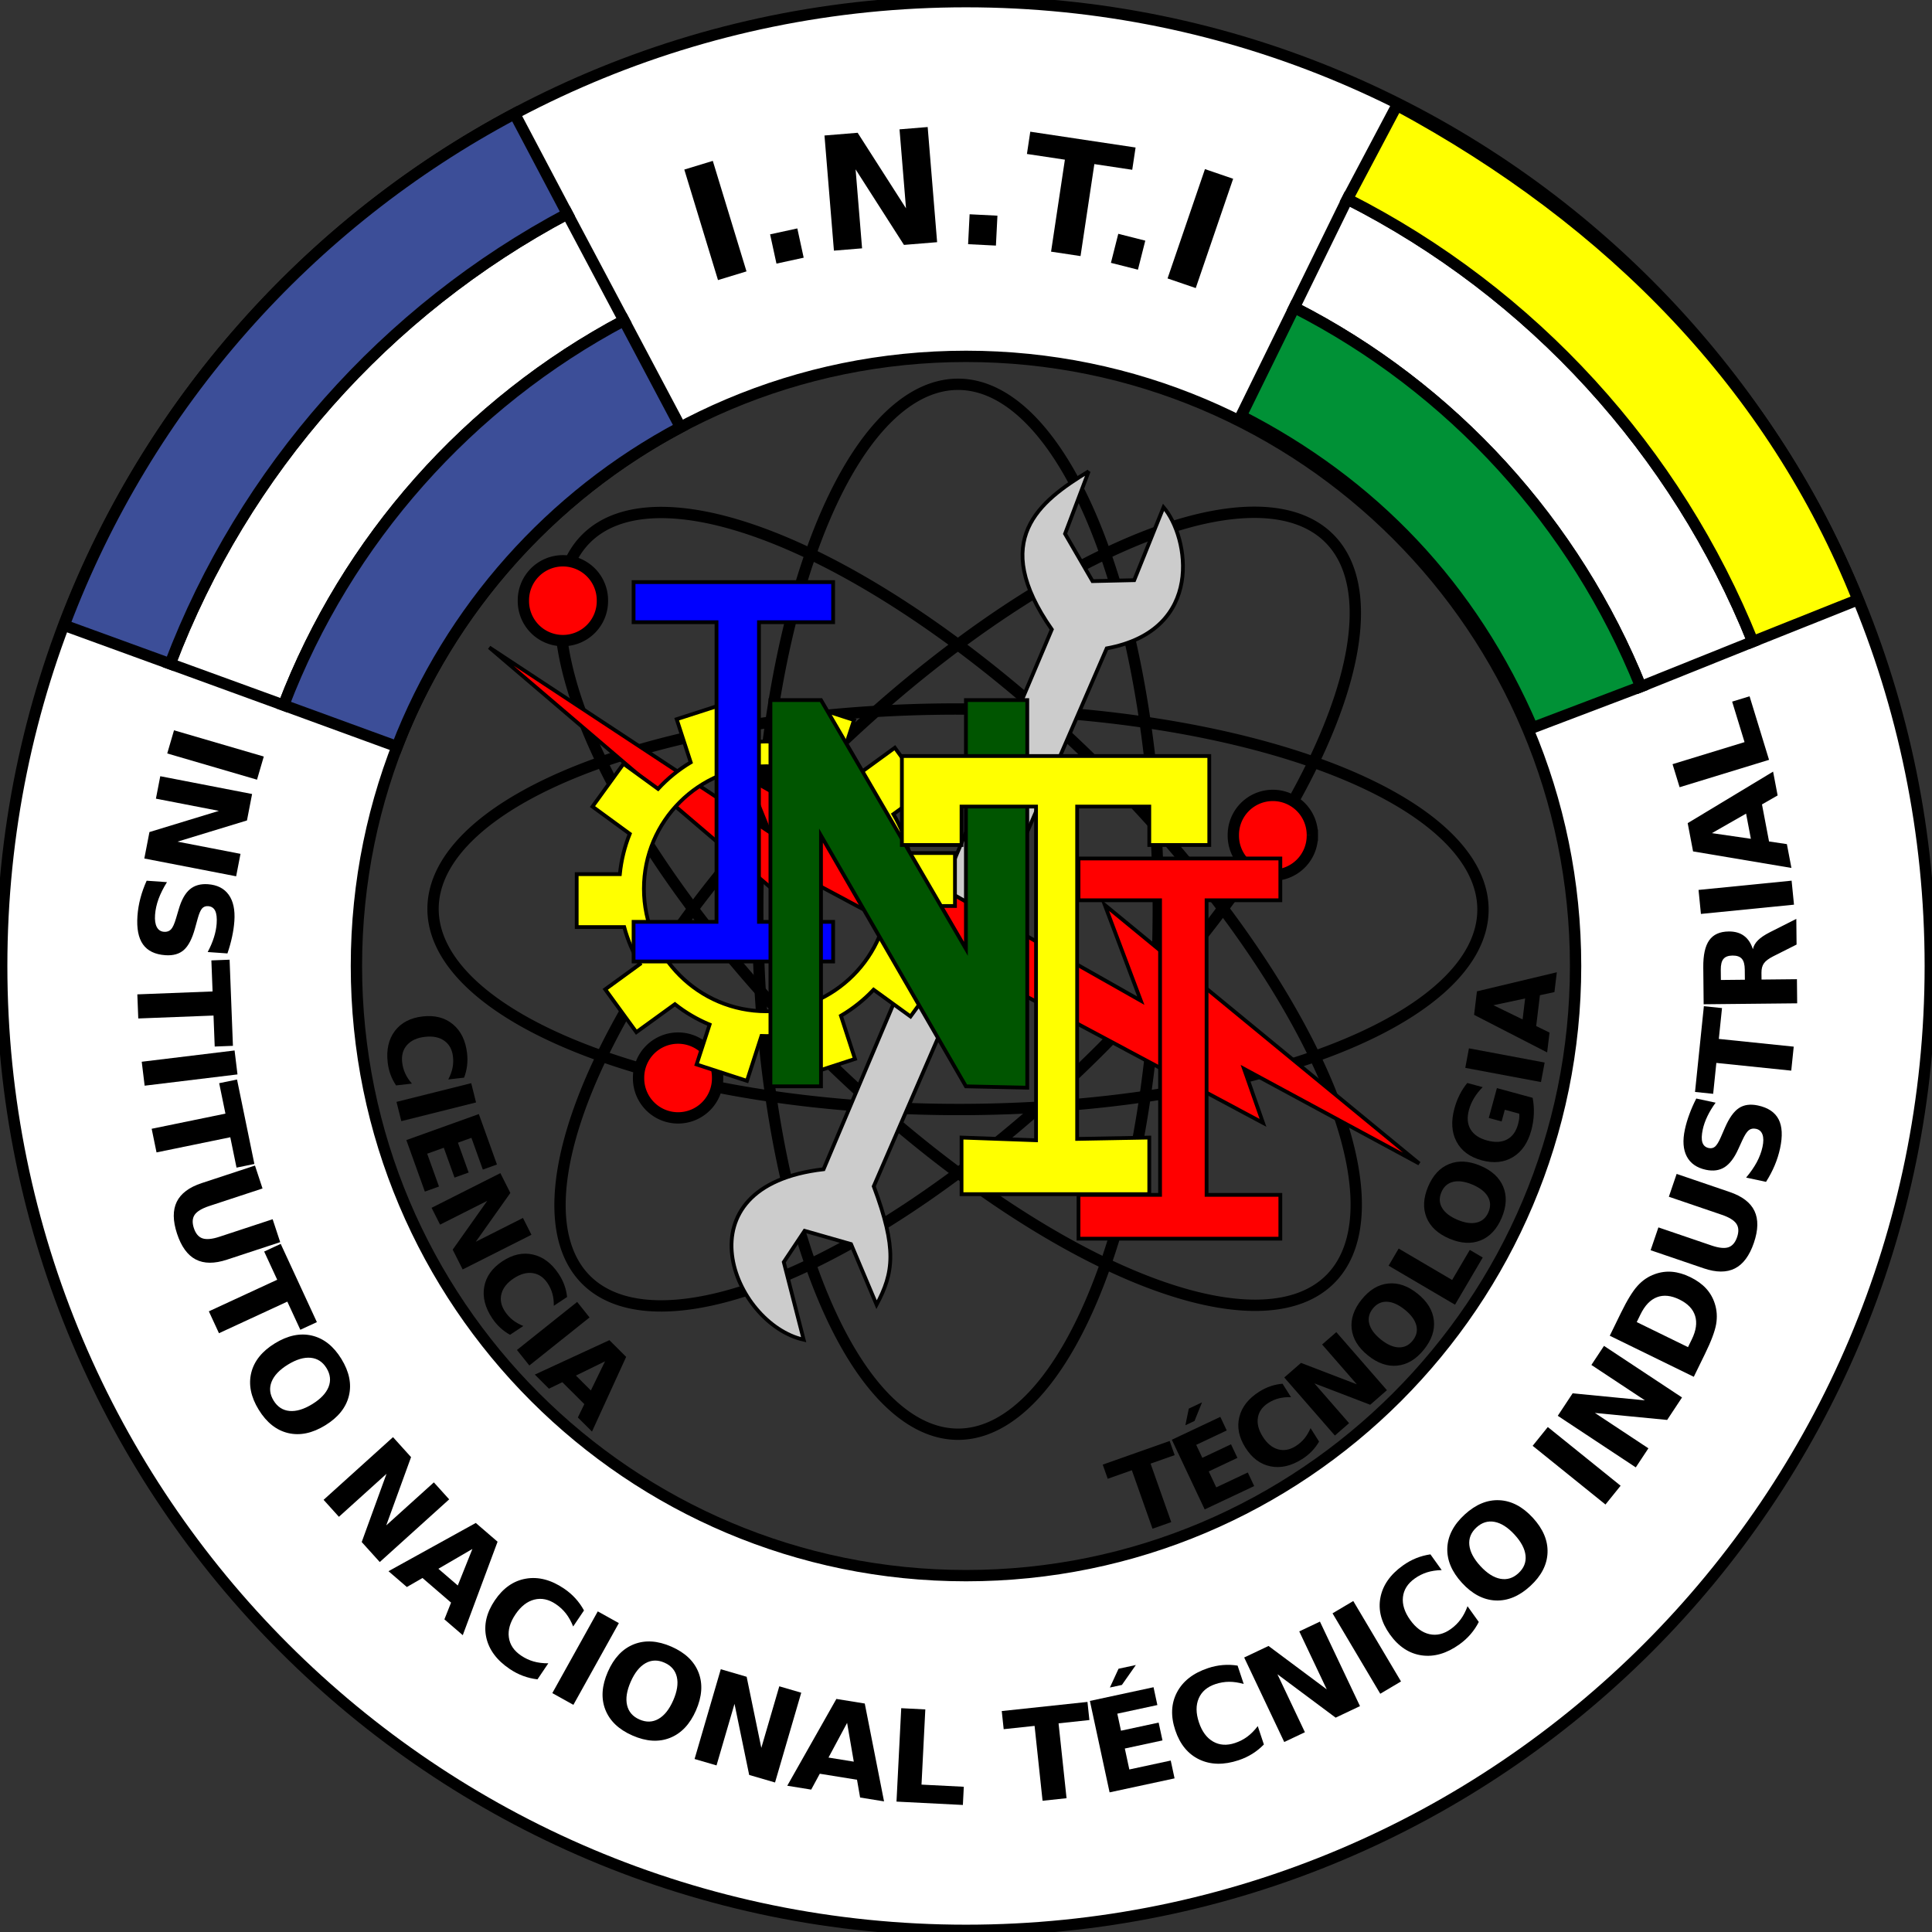 <?xml version="1.0" encoding="UTF-8" standalone="no"?> <!-- Created with Inkscape (http://www.inkscape.org/) -->  <svg xmlns:dc="http://purl.org/dc/elements/1.1/" xmlns:cc="http://creativecommons.org/ns#" xmlns:rdf="http://www.w3.org/1999/02/22-rdf-syntax-ns#" xmlns:svg="http://www.w3.org/2000/svg" xmlns="http://www.w3.org/2000/svg" version="1.1" width="512" height="512" id="svg2"><rect width="100%" height="100%" fill="#333333" stroke="none"/> <defs id="defs4" />  <g id="g3079"> <g id="layer7" style="display:inline"> <path d="M 256.016,0.438 C 114.881,0.438 0.453,114.865 0.453,256 c 0,141.135 114.428,255.562 255.562,255.562 141.135,0 255.531,-114.428 255.531,-255.562 0,-141.135 -114.396,-255.562 -255.531,-255.562 z m 0,94 c 89.22,0 161.531,72.342 161.531,161.562 0,89.22 -72.311,161.562 -161.531,161.562 -89.22,0 -161.562,-72.342 -161.562,-161.562 0,-89.22 72.342,-161.562 161.562,-161.562 z" id="path5667" style="fill:#ffffff;fill-opacity:1;stroke:#000000;stroke-width:3;stroke-opacity:1;display:inline" /> </g> <g id="layer9" style="display:inline"> <path d="m 350.826,232.307 a 219.853,219.853 0 1 1 -439.707,0 219.853,219.853 0 1 1 439.707,0 z" transform="matrix(-0.952,-0.308,-0.308,0.952,452.098,75.249)" id="path5849" style="fill:none;stroke:none;display:inline" /> <g transform="translate(0.255,2.2)" id="text5851" style="font-size:36px;font-style:normal;font-weight:bold;line-height:125%;letter-spacing:0px;word-spacing:0px;fill:#000000;fill-opacity:1;stroke:none;font-family:Sans;-inkscape-font-specification:Sans Bold"> <path d="m 69.65,198.29 -1.793,6.135 -23.791,-6.954 1.793,-6.135 23.791,6.954" id="path3045" style="font-size:34px;fill:#000000;-inkscape-font-specification:Sans Bold" /> <path d="m 66.552,208.221 -1.358,7.008 -18.404,5.616 16.69,3.234 -1.153,5.949 -24.334,-4.715 1.358,-7.008 18.404,-5.616 -16.69,-3.234 1.153,-5.949 24.334,4.715" id="path3047" style="font-size:34px;fill:#000000;-inkscape-font-specification:Sans Bold" /> <path d="m 60.016,250.468 -5.233,-0.369 c 0.703,-1.315 1.255,-2.608 1.655,-3.877 0.4,-1.27 0.641,-2.479 0.722,-3.627 0.108,-1.524 -0.023,-2.664 -0.391,-3.423 -0.368,-0.758 -0.994,-1.169 -1.877,-1.231 -0.662,-0.047 -1.198,0.159 -1.608,0.619 -0.399,0.471 -0.777,1.343 -1.133,2.616 l -0.738,2.677 c -0.746,2.71 -1.723,4.605 -2.931,5.685 -1.208,1.08 -2.85,1.546 -4.925,1.4 -2.727,-0.193 -4.701,-1.147 -5.922,-2.865 -1.211,-1.705 -1.699,-4.22 -1.465,-7.543 0.111,-1.568 0.371,-3.13 0.78,-4.688 0.41,-1.558 0.963,-3.105 1.659,-4.643 l 5.382,0.38 c -0.951,1.52 -1.693,2.998 -2.227,4.436 -0.524,1.45 -0.834,2.859 -0.931,4.228 -0.098,1.391 0.058,2.473 0.47,3.245 0.411,0.772 1.048,1.189 1.909,1.25 0.773,0.054 1.387,-0.157 1.842,-0.635 0.455,-0.467 0.901,-1.44 1.338,-2.918 l 0.721,-2.429 c 0.705,-2.436 1.677,-4.187 2.917,-5.253 1.239,-1.055 2.842,-1.514 4.807,-1.375 2.462,0.174 4.299,1.102 5.512,2.786 1.213,1.683 1.714,4.015 1.503,6.996 -0.096,1.358 -0.299,2.747 -0.61,4.168 -0.3,1.421 -0.709,2.885 -1.225,4.39" id="path3049" style="font-size:34px;fill:#000000;-inkscape-font-specification:Sans Bold" /> <path d="m 60.589,252.13 0.885,22.827 -4.827,0.187 -0.318,-8.212 -19.94,0.773 -0.248,-6.387 19.94,-0.773 -0.319,-8.228 4.827,-0.187" id="path3051" style="font-size:34px;fill:#000000;-inkscape-font-specification:Sans Bold" /> <path d="m 61.91,276.186 0.771,6.345 -24.605,2.988 -0.771,-6.345 24.605,-2.988" id="path3053" style="font-size:34px;fill:#000000;-inkscape-font-specification:Sans Bold" /> <path d="m 62.561,283.885 4.598,22.376 -4.732,0.972 -1.654,-8.05 -19.547,4.016 -1.286,-6.261 19.547,-4.016 -1.657,-8.066 4.732,-0.972" id="path3055" style="font-size:34px;fill:#000000;-inkscape-font-specification:Sans Bold" /> <path d="m 67.317,306.686 1.999,6.071 -14.113,4.647 c -1.945,0.64 -3.234,1.414 -3.867,2.322 -0.619,0.915 -0.692,2.092 -0.218,3.532 0.478,1.451 1.236,2.355 2.274,2.712 1.052,0.364 2.551,0.226 4.495,-0.414 l 14.113,-4.647 1.999,6.071 -14.113,4.647 c -3.333,1.097 -6.089,1.078 -8.268,-0.057 -2.18,-1.135 -3.834,-3.416 -4.962,-6.843 -1.125,-3.417 -1.148,-6.229 -0.069,-8.437 1.079,-2.208 3.285,-3.861 6.617,-4.958 l 14.113,-4.647" id="path3057" style="font-size:34px;fill:#000000;-inkscape-font-specification:Sans Bold" /> <path d="m 74.135,327.441 9.586,20.735 -4.385,2.027 -3.448,-7.459 -18.113,8.374 -2.682,-5.802 18.113,-8.374 -3.455,-7.474 4.385,-2.027" id="path3059" style="font-size:34px;fill:#000000;-inkscape-font-specification:Sans Bold" /> <path d="m 86.273,360.36 c -1.019,-1.66 -2.423,-2.571 -4.211,-2.733 -1.788,-0.162 -3.795,0.441 -6.02,1.808 -2.216,1.361 -3.657,2.876 -4.321,4.543 -0.664,1.668 -0.487,3.332 0.533,4.992 1.025,1.669 2.432,2.585 4.22,2.747 1.788,0.162 3.79,-0.438 6.006,-1.799 2.226,-1.367 3.671,-2.884 4.335,-4.552 0.664,-1.668 0.484,-3.336 -0.541,-5.006 m 3.947,-2.424 c 2.085,3.395 2.747,6.651 1.986,9.768 -0.761,3.117 -2.854,5.727 -6.277,7.829 -3.414,2.097 -6.683,2.78 -9.808,2.049 -3.124,-0.731 -5.729,-2.794 -7.814,-6.189 -2.079,-3.386 -2.741,-6.642 -1.986,-9.768 0.761,-3.117 2.849,-5.724 6.263,-7.821 3.424,-2.102 6.697,-2.788 9.822,-2.058 3.13,0.74 5.735,2.803 7.814,6.189" id="path3061" style="font-size:34px;fill:#000000;-inkscape-font-specification:Sans Bold" /> <path d="m 103.895,378.658 4.785,5.298 -6.575,18.084 12.616,-11.394 4.061,4.497 -18.395,16.613 -4.785,-5.298 6.575,-18.084 -12.616,11.394 -4.061,-4.497 18.395,-16.613" id="path3063" style="font-size:34px;fill:#000000;-inkscape-font-specification:Sans Bold" /> <path d="m 119.28,422.509 -7.571,-6.524 -4.142,2.391 -4.867,-4.194 23.134,-12.785 5.773,4.974 -9.224,24.77 -4.867,-4.194 1.765,-4.44 m -3.362,-8.967 5.144,4.432 3.871,-9.681 -9.015,5.249" id="path3065" style="font-size:34px;fill:#000000;-inkscape-font-specification:Sans Bold" /> <path d="m 142.183,442.843 c -1.313,-0.152 -2.584,-0.455 -3.812,-0.911 -1.228,-0.455 -2.416,-1.07 -3.562,-1.844 -3.422,-2.31 -5.488,-5.094 -6.2,-8.352 -0.706,-3.267 0.047,-6.538 2.258,-9.813 2.217,-3.284 4.969,-5.205 8.257,-5.763 3.294,-0.567 6.652,0.304 10.073,2.614 1.147,0.774 2.161,1.646 3.042,2.614 0.882,0.969 1.638,2.034 2.27,3.195 l -2.87,4.252 c -0.53,-1.332 -1.166,-2.476 -1.909,-3.432 -0.744,-0.956 -1.643,-1.79 -2.698,-2.502 -1.89,-1.276 -3.784,-1.673 -5.684,-1.193 -1.9,0.48 -3.568,1.784 -5.005,3.913 -1.43,2.119 -2.013,4.149 -1.748,6.091 0.265,1.942 1.342,3.55 3.232,4.826 1.055,0.712 2.165,1.234 3.329,1.566 1.165,0.332 2.464,0.495 3.897,0.488 l -2.87,4.252" id="path3067" style="font-size:34px;fill:#000000;-inkscape-font-specification:Sans Bold" /> <path d="m 158.161,424.833 5.586,3.107 -12.047,21.661 -5.586,-3.107 12.047,-21.661" id="path3069" style="font-size:34px;fill:#000000;-inkscape-font-specification:Sans Bold" /> <path d="m 175.813,438.416 c -1.784,-0.782 -3.457,-0.729 -5.017,0.158 -1.561,0.887 -2.865,2.527 -3.914,4.919 -1.044,2.382 -1.363,4.448 -0.957,6.196 0.406,1.749 1.501,3.014 3.285,3.796 1.794,0.786 3.472,0.736 5.033,-0.151 1.561,-0.887 2.863,-2.522 3.907,-4.904 1.048,-2.392 1.37,-4.463 0.964,-6.212 -0.406,-1.749 -1.506,-3.016 -3.3,-3.802 m 1.859,-4.242 c 3.649,1.599 6.051,3.896 7.203,6.89 1.153,2.994 0.923,6.332 -0.689,10.011 -1.608,3.67 -3.904,6.096 -6.887,7.278 -2.983,1.182 -6.299,0.974 -9.949,-0.626 -3.639,-1.595 -6.04,-3.891 -7.203,-6.89 -1.153,-2.994 -0.925,-6.326 0.683,-9.996 1.612,-3.68 3.91,-6.111 6.893,-7.293 2.993,-1.178 6.309,-0.969 9.949,0.626" id="path3071" style="font-size:34px;fill:#000000;-inkscape-font-specification:Sans Bold" /> <path d="m 190.76,440.162 6.853,2.001 3.889,18.845 4.764,-16.319 5.817,1.698 -6.946,23.793 -6.853,-2.001 -3.889,-18.845 -4.764,16.319 -5.817,-1.698 6.946,-23.793" id="path3073" style="font-size:34px;fill:#000000;-inkscape-font-specification:Sans Bold" /> <path d="m 226.862,469.452 -9.866,-1.594 -2.277,4.206 -6.343,-1.025 13.017,-23.004 7.523,1.216 5.109,25.933 -6.343,-1.025 -0.82,-4.707 m -7.559,-5.88 6.703,1.083 -1.77,-10.275 -4.933,9.192" id="path3075" style="font-size:34px;fill:#000000;-inkscape-font-specification:Sans Bold" /> <path d="m 238.58,450.489 6.383,0.323 -1.01,19.93 11.208,0.568 -0.244,4.825 -17.592,-0.891 1.254,-24.754" id="path3077" style="font-size:34px;fill:#000000;-inkscape-font-specification:Sans Bold" /> <path d="m 265.219,451.246 22.715,-2.421 0.512,4.804 -8.171,0.871 2.115,19.843 -6.356,0.677 -2.115,-19.843 -8.188,0.873 -0.512,-4.804" id="path3079" style="font-size:34px;fill:#000000;-inkscape-font-specification:Sans Bold" /> <path d="m 288.581,448.563 16.862,-3.631 1.017,4.723 -10.614,2.286 0.972,4.512 9.981,-2.149 1.017,4.723 -9.981,2.149 1.195,5.55 10.971,-2.363 1.017,4.723 -17.22,3.708 -5.218,-24.231 m 7.588,-8.529 4.593,-0.989 -3.703,5.281 -3.181,0.685 2.291,-4.977" id="path3081" style="font-size:34px;fill:#000000;-inkscape-font-specification:Sans Bold" /> <path d="m 334.683,460.104 c -0.921,0.948 -1.936,1.771 -3.045,2.467 -1.11,0.696 -2.321,1.263 -3.633,1.7 -3.917,1.305 -7.383,1.247 -10.4,-0.175 -3.02,-1.432 -5.155,-4.022 -6.404,-7.771 -1.252,-3.759 -1.098,-7.112 0.463,-10.059 1.558,-2.957 4.295,-5.088 8.212,-6.393 1.313,-0.437 2.622,-0.71 3.927,-0.818 1.305,-0.108 2.611,-0.059 3.916,0.148 l 1.622,4.867 c -1.379,-0.392 -2.674,-0.585 -3.885,-0.578 -1.211,0.007 -2.42,0.211 -3.628,0.614 -2.163,0.721 -3.633,1.98 -4.41,3.779 -0.777,1.799 -0.76,3.916 0.052,6.352 0.808,2.426 2.063,4.125 3.763,5.098 1.701,0.973 3.633,1.099 5.796,0.379 1.208,-0.402 2.298,-0.964 3.271,-1.685 0.973,-0.721 1.894,-1.652 2.762,-2.793 l 1.622,4.867" id="path3083" style="font-size:34px;fill:#000000;-inkscape-font-specification:Sans Bold" /> <path d="m 329.467,437.054 6.451,-3.057 15.427,11.501 -7.281,-15.362 5.476,-2.595 10.615,22.398 -6.451,3.057 -15.427,-11.501 7.281,15.362 -5.476,2.595 -10.615,-22.398" id="path3085" style="font-size:34px;fill:#000000;-inkscape-font-specification:Sans Bold" /> <path d="m 352.879,425.349 5.496,-3.262 12.651,21.314 -5.496,3.262 -12.651,-21.314" id="path3087" style="font-size:34px;fill:#000000;-inkscape-font-specification:Sans Bold" /> <path d="m 391.64,427.638 c -0.6,1.178 -1.328,2.263 -2.183,3.255 -0.855,0.993 -1.845,1.891 -2.97,2.696 -3.358,2.402 -6.688,3.368 -9.989,2.899 -3.308,-0.478 -6.112,-2.324 -8.41,-5.537 -2.305,-3.223 -3.146,-6.472 -2.523,-9.748 0.617,-3.285 2.604,-6.128 5.962,-8.53 1.125,-0.805 2.296,-1.451 3.511,-1.94 1.216,-0.488 2.477,-0.826 3.786,-1.014 l 2.984,4.172 c -1.433,0.032 -2.727,0.229 -3.883,0.593 -1.155,0.364 -2.25,0.916 -3.286,1.656 -1.854,1.326 -2.888,2.964 -3.1,4.912 -0.212,1.948 0.428,3.966 1.922,6.055 1.487,2.079 3.187,3.333 5.099,3.762 1.912,0.429 3.795,-0.02 5.65,-1.347 1.035,-0.74 1.911,-1.599 2.629,-2.574 0.717,-0.976 1.323,-2.137 1.816,-3.483 l 2.984,4.172" id="path3089" style="font-size:34px;fill:#000000;-inkscape-font-specification:Sans Bold" /> <path d="m 391.011,402.601 c -1.434,1.318 -2.06,2.87 -1.877,4.656 0.183,1.786 1.158,3.64 2.926,5.563 1.76,1.915 3.522,3.039 5.286,3.372 1.764,0.333 3.363,-0.16 4.797,-1.478 1.442,-1.326 2.072,-2.881 1.889,-4.667 -0.183,-1.786 -1.155,-3.636 -2.915,-5.551 -1.767,-1.923 -3.533,-3.051 -5.297,-3.384 -1.764,-0.333 -3.367,0.163 -4.81,1.489 m -3.134,-3.41 c 2.934,-2.696 6.003,-3.969 9.208,-3.818 3.205,0.151 6.167,1.705 8.886,4.663 2.711,2.95 4.007,6.028 3.887,9.235 -0.12,3.207 -1.646,6.158 -4.58,8.854 -2.925,2.689 -5.995,3.961 -9.208,3.818 -3.205,-0.151 -6.163,-1.701 -8.874,-4.651 -2.719,-2.958 -4.018,-6.04 -3.898,-9.247 0.128,-3.214 1.654,-6.165 4.58,-8.854" id="path3091" style="font-size:34px;fill:#000000;-inkscape-font-specification:Sans Bold" /> <path d="m 405.915,380.954 4.012,-4.976 19.295,15.558 -4.012,4.976 -19.295,-15.558" id="path3093" style="font-size:34px;fill:#000000;-inkscape-font-specification:Sans Bold" /> <path d="m 412.569,373.002 3.938,-5.955 19.152,1.857 -14.18,-9.377 3.342,-5.054 20.675,13.671 -3.937,5.955 -19.152,-1.857 14.18,9.377 -3.342,5.054 -20.675,-13.671" id="path3095" style="font-size:34px;fill:#000000;-inkscape-font-specification:Sans Bold" /> <path d="m 433.495,348.164 13.588,6.642 1.006,-2.058 c 1.147,-2.347 1.44,-4.421 0.88,-6.222 -0.556,-1.812 -1.942,-3.259 -4.16,-4.343 -2.207,-1.079 -4.189,-1.284 -5.945,-0.615 -1.756,0.669 -3.21,2.182 -4.362,4.539 l -1.006,2.058 m -7.147,3.621 2.96,-6.056 c 1.653,-3.381 3.126,-5.777 4.42,-7.19 1.289,-1.427 2.799,-2.451 4.531,-3.07 1.515,-0.553 3.052,-0.762 4.613,-0.628 1.56,0.134 3.171,0.608 4.831,1.419 1.68,0.821 3.058,1.809 4.133,2.962 1.065,1.149 1.844,2.491 2.338,4.025 0.57,1.757 0.691,3.59 0.361,5.498 -0.339,1.904 -1.325,4.526 -2.959,7.867 l -2.96,6.056 -22.268,-10.885" id="path3097" style="font-size:34px;fill:#000000;-inkscape-font-specification:Sans Bold" /> <path d="m 437.176,329.121 2.063,-6.05 14.063,4.795 c 1.938,0.661 3.433,0.82 4.485,0.477 1.045,-0.357 1.813,-1.253 2.302,-2.688 0.493,-1.446 0.433,-2.624 -0.181,-3.534 -0.62,-0.925 -1.899,-1.717 -3.837,-2.378 l -14.063,-4.795 2.063,-6.05 14.063,4.795 c 3.321,1.132 5.509,2.808 6.565,5.027 1.056,2.219 1.002,5.036 -0.163,8.451 -1.161,3.405 -2.837,5.663 -5.029,6.775 -2.192,1.112 -4.948,1.102 -8.269,-0.03 l -14.063,-4.795" id="path3099" style="font-size:34px;fill:#000000;-inkscape-font-specification:Sans Bold" /> <path d="m 449.272,288.92 5.129,1.101 c -0.881,1.203 -1.609,2.405 -2.183,3.607 -0.575,1.201 -0.983,2.364 -1.224,3.49 -0.32,1.493 -0.352,2.641 -0.094,3.444 0.258,0.802 0.82,1.297 1.685,1.482 0.649,0.139 1.209,0.01 1.679,-0.387 0.462,-0.41 0.958,-1.221 1.49,-2.431 l 1.107,-2.547 c 1.119,-2.578 2.353,-4.317 3.701,-5.217 1.348,-0.899 3.039,-1.131 5.073,-0.694 2.673,0.574 4.493,1.796 5.461,3.668 0.959,1.859 1.09,4.417 0.391,7.674 -0.33,1.537 -0.807,3.047 -1.431,4.532 -0.624,1.485 -1.389,2.939 -2.295,4.364 l -5.275,-1.132 c 1.155,-1.371 2.097,-2.731 2.828,-4.079 0.722,-1.362 1.228,-2.714 1.516,-4.055 0.293,-1.363 0.29,-2.456 -0.009,-3.279 -0.299,-0.823 -0.87,-1.324 -1.714,-1.506 -0.757,-0.163 -1.395,-0.039 -1.913,0.37 -0.516,0.399 -1.094,1.299 -1.734,2.701 l -1.055,2.304 c -1.04,2.312 -2.248,3.909 -3.626,4.791 -1.375,0.871 -3.026,1.099 -4.952,0.686 -2.413,-0.518 -4.102,-1.695 -5.066,-3.532 -0.964,-1.837 -1.133,-4.216 -0.506,-7.138 0.286,-1.331 0.682,-2.678 1.19,-4.04 0.497,-1.365 1.107,-2.757 1.83,-4.175" id="path3101" style="font-size:34px;fill:#000000;-inkscape-font-specification:Sans Bold" /> <path d="m 448.944,287.178 2.345,-22.723 4.806,0.496 -0.844,8.174 19.85,2.048 -0.656,6.358 -19.85,-2.048 -0.845,8.191 -4.806,-0.496" id="path3103" style="font-size:34px;fill:#000000;-inkscape-font-specification:Sans Bold" /> <path d="m 462.128,254.751 c -0.014,-1.339 -0.272,-2.294 -0.776,-2.864 -0.504,-0.581 -1.326,-0.866 -2.466,-0.855 -1.129,0.011 -1.934,0.313 -2.415,0.905 -0.481,0.58 -0.715,1.54 -0.701,2.879 l 0.027,2.689 6.358,-0.065 -0.027,-2.689 m 4.443,2.644 9.379,-0.096 0.065,6.391 -24.785,0.252 -0.099,-9.761 c -0.033,-3.265 0.49,-5.661 1.57,-7.188 1.08,-1.538 2.804,-2.32 5.173,-2.344 1.638,-0.017 2.987,0.368 4.046,1.154 1.059,0.775 1.846,1.957 2.36,3.545 0.19,-0.876 0.636,-1.661 1.337,-2.355 0.69,-0.704 1.745,-1.418 3.166,-2.141 l 7.003,-3.541 0.069,6.806 -6.128,3.084 c -1.233,0.621 -2.074,1.25 -2.521,1.885 -0.447,0.624 -0.666,1.457 -0.655,2.497 l 0.018,1.809" id="path3105" style="font-size:34px;fill:#000000;-inkscape-font-specification:Sans Bold" /> <path d="m 450.507,240.001 -0.633,-6.36 24.664,-2.454 0.633,6.36 -24.664,2.454" id="path3107" style="font-size:34px;fill:#000000;-inkscape-font-specification:Sans Bold" /> <path d="m 466.689,210.979 1.869,9.818 4.731,0.705 1.202,6.311 -26.066,-4.383 -1.425,-7.486 22.632,-13.655 1.202,6.311 -4.144,2.378 m -2.946,9.112 -1.27,-6.67 -9.054,5.171 10.324,1.499" id="path3109" style="font-size:34px;fill:#000000;-inkscape-font-specification:Sans Bold" /> <path d="m 444.859,206.424 -1.872,-6.111 19.08,-5.843 -3.286,-10.731 4.619,-1.415 5.158,16.842 -23.7,7.258" id="path3111" style="font-size:34px;fill:#000000;-inkscape-font-specification:Sans Bold" /> </g> <path d="M 301.435,413.014 C 373.919,391.017 412.744,339.26 415.79,248.794" id="path5812" style="fill:none;stroke:none;display:inline" /> <g transform="translate(-2.601,-5.793)" id="text5841" style="font-size:28px;font-style:normal;font-weight:bold;line-height:125%;letter-spacing:0px;word-spacing:0px;fill:#000000;fill-opacity:1;stroke:none;display:inline;font-family:Sans;-inkscape-font-specification:Sans Bold"> <path d="m 294.835,393.931 17.738,-6.267 1.325,3.751 -6.381,2.255 5.475,15.495 -4.963,1.754 -5.475,-15.495 -6.394,2.259 -1.325,-3.751" id="path3129" /> <path d="m 313.151,387.338 12.848,-6.059 1.697,3.599 -8.087,3.814 1.621,3.438 7.605,-3.586 1.697,3.599 -7.605,3.586 1.994,4.229 8.359,-3.942 1.697,3.599 -13.12,6.187 -8.706,-18.462 m 4.496,-8.257 3.5,-1.65 -1.985,4.927 -2.424,1.143 0.909,-4.419" id="path3131" /> <path d="m 352.17,387.835 c -0.549,0.94 -1.199,1.797 -1.949,2.573 -0.75,0.775 -1.607,1.467 -2.57,2.075 -2.875,1.815 -5.658,2.451 -8.35,1.909 -2.697,-0.55 -4.914,-2.201 -6.651,-4.952 -1.742,-2.759 -2.279,-5.471 -1.611,-8.134 0.663,-2.672 2.432,-4.915 5.307,-6.73 0.963,-0.608 1.956,-1.084 2.979,-1.428 1.023,-0.344 2.076,-0.562 3.161,-0.654 l 2.255,3.572 c -1.18,-0.042 -2.253,0.059 -3.22,0.303 -0.967,0.244 -1.894,0.646 -2.78,1.205 -1.588,1.002 -2.515,2.299 -2.782,3.891 -0.267,1.592 0.164,3.281 1.293,5.069 1.124,1.78 2.462,2.892 4.014,3.335 1.552,0.443 3.121,0.164 4.709,-0.839 0.886,-0.56 1.647,-1.223 2.284,-1.992 0.636,-0.768 1.189,-1.694 1.658,-2.777 l 2.255,3.572" id="path3133" /> <path d="m 342.947,370.841 4.432,-3.863 14.795,5.676 -9.199,-10.554 3.762,-3.279 13.412,15.387 -4.432,3.863 -14.795,-5.676 9.199,10.554 -3.762,3.279 -13.412,-15.387" id="path3135" /> <path d="m 366.425,352.565 c -1.007,1.249 -1.327,2.589 -0.96,4.021 0.367,1.432 1.388,2.823 3.063,4.174 1.667,1.345 3.24,2.045 4.717,2.1 1.477,0.056 2.72,-0.541 3.727,-1.79 1.013,-1.256 1.335,-2.6 0.968,-4.032 -0.367,-1.432 -1.385,-2.82 -3.052,-4.165 -1.674,-1.35 -3.25,-2.053 -4.728,-2.109 -1.477,-0.056 -2.722,0.544 -3.735,1.8 m -2.969,-2.395 c 2.06,-2.554 4.404,-3.965 7.033,-4.234 2.629,-0.269 5.231,0.636 7.806,2.713 2.568,2.071 4,4.42 4.294,7.046 0.294,2.626 -0.589,5.216 -2.648,7.77 -2.054,2.547 -4.398,3.958 -7.033,4.234 -2.629,0.269 -5.227,-0.633 -7.796,-2.704 -2.575,-2.077 -4.01,-4.429 -4.305,-7.055 -0.289,-2.633 0.594,-5.223 2.648,-7.77" id="path3137" /> <path d="m 370.595,341.212 2.667,-4.538 14.168,8.326 4.683,-7.968 3.43,2.016 -7.35,12.506 -17.598,-10.342" id="path3139" /> <path d="m 384.573,321.767 c -0.621,1.479 -0.557,2.855 0.193,4.13 0.75,1.274 2.116,2.328 4.099,3.161 1.975,0.83 3.679,1.067 5.114,0.71 1.435,-0.356 2.463,-1.274 3.084,-2.753 0.625,-1.487 0.562,-2.868 -0.187,-4.142 -0.75,-1.274 -2.112,-2.326 -4.087,-3.156 -1.983,-0.833 -3.692,-1.072 -5.127,-0.716 -1.435,0.356 -2.465,1.278 -3.09,2.765 m -3.517,-1.478 c 1.271,-3.025 3.132,-5.031 5.584,-6.018 2.451,-0.987 5.202,-0.839 8.252,0.442 3.042,1.278 5.068,3.138 6.079,5.579 1.011,2.442 0.881,5.175 -0.39,8.2 -1.268,3.017 -3.129,5.023 -5.584,6.018 -2.451,0.987 -5.198,0.841 -8.24,-0.437 -3.05,-1.282 -5.081,-3.143 -6.092,-5.585 -1.007,-2.45 -0.877,-5.183 0.39,-8.2" id="path3141" /> <path d="m 408.769,296.727 c 0.271,1.434 0.375,2.874 0.312,4.321 -0.063,1.447 -0.292,2.896 -0.687,4.347 -0.893,3.28 -2.515,5.63 -4.866,7.05 -2.36,1.417 -5.11,1.698 -8.249,0.844 -3.175,-0.864 -5.407,-2.52 -6.696,-4.968 -1.289,-2.448 -1.472,-5.369 -0.548,-8.764 0.357,-1.31 0.821,-2.53 1.393,-3.659 0.574,-1.138 1.248,-2.173 2.021,-3.106 l 4.076,1.109 c -0.924,0.929 -1.688,1.898 -2.292,2.904 -0.602,0.998 -1.052,2.042 -1.348,3.133 -0.55,2.023 -0.408,3.738 0.427,5.146 0.829,1.397 2.294,2.381 4.396,2.953 2.084,0.567 3.837,0.478 5.259,-0.269 1.422,-0.747 2.397,-2.092 2.926,-4.035 0.144,-0.528 0.246,-1.024 0.306,-1.489 0.054,-0.476 0.06,-0.914 0.017,-1.313 l -3.826,-1.041 -0.844,3.1 -3.404,-0.926 2.154,-7.915 9.472,2.578" id="path3143" /> <path d="m 390.915,288.785 0.971,-5.173 20.062,3.765 -0.971,5.173 -20.062,-3.765" id="path3145" /> <path d="m 410.694,269.535 -0.988,8.171 3.536,1.736 -0.635,5.253 -19.357,-9.956 0.753,-6.23 21.172,-5.056 -0.635,5.253 -3.846,0.83 m -4.59,6.413 0.671,-5.551 -8.397,1.794 7.726,3.757" id="path3147" /> </g> <path d="m 93.72,266.898 c 0.463,45.051 35.632,100.365 65.618,117.389" id="path5821" style="fill:none;stroke:none;display:inline" /> <g transform="translate(8.5,2.2)" id="text5823" style="font-size:40px;font-style:normal;font-weight:normal;line-height:125%;letter-spacing:0px;word-spacing:0px;fill:#000000;fill-opacity:1;stroke:none;display:inline;font-family:Sans"> <path d="m 96.465,285.447 c -0.608,-0.903 -1.098,-1.861 -1.471,-2.873 -0.373,-1.012 -0.624,-2.085 -0.753,-3.217 -0.386,-3.378 0.25,-6.161 1.908,-8.351 1.667,-2.19 4.117,-3.47 7.35,-3.84 3.242,-0.371 5.917,0.324 8.027,2.082 2.118,1.758 3.37,4.326 3.756,7.703 0.129,1.132 0.127,2.233 -0.008,3.304 -0.135,1.07 -0.396,2.114 -0.784,3.131 l -4.197,0.48 c 0.55,-1.045 0.926,-2.055 1.126,-3.032 0.2,-0.977 0.241,-1.986 0.122,-3.028 -0.213,-1.865 -0.979,-3.264 -2.296,-4.196 -1.317,-0.932 -3.027,-1.278 -5.128,-1.038 -2.092,0.239 -3.674,0.961 -4.748,2.166 -1.073,1.205 -1.503,2.74 -1.29,4.606 0.119,1.041 0.386,2.015 0.802,2.922 0.416,0.907 1.009,1.807 1.781,2.7 l -4.197,0.48" id="path3114" style="font-size:28px;font-weight:bold;-inkscape-font-specification:Sans Bold" /> <path d="m 116.378,284.853 1.279,5.106 -19.801,4.958 -1.279,-5.106 19.801,-4.958" id="path3116" style="font-size:28px;font-weight:bold;-inkscape-font-specification:Sans Bold" /> <path d="m 118.397,293.037 4.801,13.369 -3.744,1.345 -3.022,-8.415 -3.577,1.284 2.842,7.913 -3.744,1.345 -2.842,-7.913 -4.401,1.58 3.123,8.698 -3.744,1.345 -4.902,-13.652 19.211,-6.898" id="path3118" style="font-size:28px;font-weight:bold;-inkscape-font-specification:Sans Bold" /> <path d="m 124.1,308.693 2.647,5.249 -9.157,12.933 12.5,-6.304 2.247,4.456 -18.226,9.191 -2.647,-5.249 9.157,-12.933 -12.5,6.304 -2.247,-4.456 18.226,-9.191" id="path3120" style="font-size:28px;font-weight:bold;-inkscape-font-specification:Sans Bold" /> <path d="m 126.662,351.535 c -0.952,-0.529 -1.823,-1.159 -2.615,-1.892 -0.792,-0.733 -1.502,-1.574 -2.131,-2.524 -1.878,-2.834 -2.575,-5.603 -2.092,-8.307 0.491,-2.709 2.092,-4.961 4.805,-6.758 2.72,-1.802 5.419,-2.399 8.097,-1.789 2.685,0.604 4.967,2.324 6.845,5.158 0.629,0.95 1.127,1.932 1.493,2.947 0.366,1.015 0.607,2.063 0.723,3.146 l -3.522,2.333 c 0.016,-1.181 -0.109,-2.251 -0.374,-3.213 -0.265,-0.961 -0.687,-1.879 -1.266,-2.753 -1.037,-1.565 -2.354,-2.464 -3.951,-2.696 -1.597,-0.232 -3.277,0.236 -5.04,1.404 -1.755,1.163 -2.837,2.525 -3.246,4.086 -0.409,1.561 -0.095,3.124 0.942,4.69 0.579,0.874 1.259,1.62 2.041,2.239 0.782,0.619 1.719,1.151 2.813,1.597 l -3.522,2.333" id="path3122" style="font-size:28px;font-weight:bold;-inkscape-font-specification:Sans Bold" /> <path d="m 144.453,342.825 3.283,4.114 -15.955,12.731 -3.283,-4.114 15.955,-12.731" id="path3124" style="font-size:28px;font-weight:bold;-inkscape-font-specification:Sans Bold" /> <path d="m 146.353,369.906 -5.83,-5.809 -3.545,1.718 -3.748,-3.735 19.763,-9.123 4.445,4.429 -9.052,19.796 -3.748,-3.735 1.714,-3.541 m -2.227,-7.566 3.961,3.947 3.756,-7.721 -7.718,3.775" id="path3126" style="font-size:28px;font-weight:bold;-inkscape-font-specification:Sans Bold" /> </g> <path d="M 67.09,49.607 A 193.547,193.547 0 0 1 195.71,49.907" transform="translate(125.04,23.693)" id="path5672" style="fill:none;stroke:none;display:inline" /> <g transform="translate(-5.493,2.2)" id="text5875" style="font-size:36px;font-style:normal;font-weight:bold;line-height:125%;letter-spacing:0px;word-spacing:0px;fill:#000000;fill-opacity:1;stroke:none;display:inline;font-family:Sans;-inkscape-font-specification:Sans Bold"> <path d="m 186.841,42.737 7.552,-2.302 8.929,29.287 -7.552,2.302 -8.929,-29.287" id="path3150" style="font-size:42px" /> <path d="m 209.577,59.905 7.214,-1.569 1.686,7.755 -7.214,1.569 -1.686,-7.755" id="path3152" style="font-size:42px" /> <path d="m 223.989,33.708 8.789,-0.721 12.815,20.019 -1.717,-20.93 7.46,-0.612 2.503,30.516 -8.789,0.721 -12.815,-20.019 1.717,20.93 -7.46,0.612 -2.503,-30.516" id="path3154" style="font-size:42px" /> <path d="m 262.45,54.585 7.373,0.372 -0.4,7.926 -7.373,-0.372 0.4,-7.926" id="path3156" style="font-size:42px" /> <path d="m 278.528,32.701 27.906,4.192 -0.887,5.902 -10.039,-1.508 -3.662,24.377 -7.808,-1.173 3.662,-24.377 -10.059,-1.511 0.887,-5.902" id="path3158" style="font-size:42px" /> <path d="m 301.848,59.763 7.157,1.811 -1.947,7.694 -7.157,-1.811 1.947,-7.694" id="path3160" style="font-size:42px" /> <path d="m 324.819,42.619 7.47,2.556 -9.913,28.969 -7.47,-2.556 9.913,-28.969" id="path3162" style="font-size:42px" /> </g> </g> <g id="layer8" style="display:inline"> <g transform="translate(0.012,0)" id="g5798"> <path d="M 45.066,175.925 C 64.575,124.571 102.299,82.186 150.346,56.665 l 15.004,28.272 C 124.24,106.769 91.934,142.987 75.147,186.878 z" id="path5768" style="fill:#ffffff;fill-opacity:1;stroke:#000000;stroke-width:3;stroke-opacity:1;display:inline" /> <path d="M 165.35,84.936 C 124.24,106.769 91.934,142.987 75.147,186.878 l 30.071,10.982 c 14.059,-36.431 40.943,-66.49 75.114,-84.639 z" id="path5754" style="fill:#3c4e98;fill-opacity:1;stroke:#000000;stroke-width:3;stroke-opacity:1;display:inline" /> <path d="M 150.346,56.665 C 102.299,82.186 64.575,124.571 45.066,175.925 L 16.975,165.701 C 39.015,107.23 81.702,59.147 136.348,30.137 z" id="path5703" style="fill:#3c4e98;stroke:#000000;stroke-width:3;stroke-opacity:1;display:inline" /> </g> <g transform="translate(0.012,0)" id="g5793"> <path d="M 357.06,52.734 C 406.061,77.567 444.216,119.566 464.509,170.044 l -29.701,11.928 C 417.449,138.781 384.853,102.824 342.986,81.486 z" id="path5787" style="fill:#ffffff;fill-opacity:1;stroke:#000000;stroke-width:3;stroke-opacity:1;display:inline" /> <path d="M 434.808,181.971 C 417.449,138.781 384.853,102.824 342.986,81.486 l -14.102,28.739 c 34.665,17.762 61.074,45.032 77.218,82.646 z" id="path5789" style="fill:#009136;fill-opacity:1;stroke:#000000;stroke-width:3;stroke-opacity:1;display:inline" /> <path d="M 464.509,170.044 C 444.216,119.566 406.061,77.567 357.06,52.734 l 13.14,-24.844 c 57.157,30.799 99.702,74.825 122.169,131.042 z" id="path5791" style="fill:#ffff00;stroke:#000000;stroke-width:3;stroke-opacity:1;display:inline" /> </g> </g> <g id="layer6" style="display:inline"> <path d="m 324.882,215.843 a 53.07,139.121 0 1 1 -106.14,0 53.07,139.121 0 1 1 106.14,0 z" transform="translate(-17.928,25.12)" id="path5654" style="fill:none;stroke:#000000;stroke-width:3;stroke-opacity:1;display:inline" /> <path d="m 324.882,215.843 a 53.07,139.121 0 1 1 -106.14,0 53.07,139.121 0 1 1 106.14,0 z" transform="matrix(0.706,0.708,-0.708,0.706,214.712,-103.907)" id="path5659" style="fill:none;stroke:#000000;stroke-width:3;stroke-opacity:1;display:inline" /> <path d="m 324.882,215.843 a 53.07,139.121 0 1 1 -106.14,0 53.07,139.121 0 1 1 106.14,0 z" transform="matrix(-0.705,0.709,-0.709,-0.705,598.583,200.32)" id="path5657" style="fill:none;stroke:#000000;stroke-width:3;stroke-opacity:1;display:inline" /> <path d="m 159.634,149.784 a 10.471,10.471 0 1 1 -20.941,0 10.471,10.471 0 1 1 20.941,0 z" transform="translate(0.012,9.406)" id="path5648" style="fill:#ff0000;stroke:#000000;stroke-width:3;stroke-opacity:1" /> <path d="m 324.882,215.843 a 53.07,139.121 0 1 1 -106.14,0 53.07,139.121 0 1 1 106.14,0 z" transform="matrix(-7.8366755e-4,1,-1,-7.8366755e-4,469.939,-30.68)" id="path5661" style="fill:none;stroke:#000000;stroke-width:3;stroke-opacity:1;display:inline" /> <path d="m 159.634,149.784 a 10.471,10.471 0 1 1 -20.941,0 10.471,10.471 0 1 1 20.941,0 z" transform="translate(30.537,135.894)" id="path5650" style="fill:#ff0000;stroke:#000000;stroke-width:3;stroke-opacity:1" /> <path d="m 159.634,149.784 a 10.471,10.471 0 1 1 -20.941,0 10.471,10.471 0 1 1 20.941,0 z" transform="translate(188.153,71.58)" id="path5652" style="fill:#ff0000;stroke:#000000;stroke-width:3;stroke-opacity:1" /> </g> <g transform="translate(-89.714,-159.219)" id="layer3" style="display:inline"> <path d="m 378.24,284.111 -6.275,16.565 7.278,12.549 11.043,-0.251 7.78,-19.325 c 6.72,7.819 11.1,32.584 -15.059,37.396 L 321.267,473.601 c 6.184,16.574 5.299,22.847 0.753,31.373 l -6.776,-16.063 -12.298,-3.514 -5.522,8.282 5.271,20.58 c -18.767,-4.217 -33.599,-40.706 5.271,-45.176 L 368.452,326.025 c -16.575,-23.685 -3.409,-33.876 9.788,-41.914 z" id="path5643" style="fill:#cccccc;stroke:#000000;stroke-width:1px;stroke-linecap:butt;stroke-linejoin:miter;stroke-opacity:1" /> </g> <g transform="translate(-89.714,-159.219)" id="layer5" style="display:inline"> <path d="m 392.044,424.409 -9.537,-25.349 83.325,68.518 -46.431,-25.098 5.02,14.306 -128.251,-68.518 5.522,12.8 -82.322,-70.275 74.29,48.941 -5.773,-14.306 z" id="path5641" style="fill:#ff0000;stroke:#000000;stroke-width:1px;stroke-linecap:butt;stroke-linejoin:miter;stroke-opacity:1" /> </g> <g transform="translate(-89.714,-159.219)" id="layer4" style="display:inline"> <path d="m 282.387,345.5 -13.344,4.312 3.719,11.438 c -3.216,1.925 -6.13,4.292 -8.656,7.031 l -9.156,-6.656 -8.219,11.344 9.875,7.219 c -1.353,3.359 -2.255,6.945 -2.625,10.688 l -11.438,0 0,14.031 12.594,0 c 0.94,3.492 2.345,6.78 4.156,9.812 l -9.188,6.688 8.25,11.344 10.219,-7.406 c 2.778,2.207 5.868,4.018 9.188,5.406 l -3.438,10.562 13.344,4.344 3.844,-11.906 c 0.434,0.014 0.875,0.031 1.312,0.031 2.25,0 4.448,-0.197 6.594,-0.562 l 3.531,10.969 13.344,-4.344 -3.719,-11.438 c 3.209,-1.887 6.119,-4.215 8.656,-6.906 l 9.781,7.094 8.25,-11.312 -10.406,-7.562 c 1.362,-3.27 2.288,-6.761 2.719,-10.406 l 11.219,0 0,-14.031 -12.094,0 c -0.915,-3.668 -2.349,-7.137 -4.219,-10.312 l 8.625,-6.25 -8.25,-11.344 -9.562,6.969 c -1.526,-1.229 -3.142,-2.352 -4.844,-3.344 l 3.594,-10.969 -13.344,-4.312 -3.406,10.531 c -2.106,-0.352 -4.263,-0.531 -6.469,-0.531 -2.357,0 -4.663,0.226 -6.906,0.625 L 282.387,345.5 z m 10.438,16.781 c 17.93,0 32.469,14.539 32.469,32.469 0,17.93 -14.539,32.469 -32.469,32.469 -17.93,0 -32.469,-14.539 -32.469,-32.469 0,-17.93 14.539,-32.469 32.469,-32.469 z" id="rect5491" style="fill:#ffff00;stroke:#000000;stroke-opacity:1" /> </g> <g transform="translate(-89.714,-159.219)" id="layer2" style="display:inline"> <path d="m 375.527,386.726 53.489,0 0,11.076 -19.546,0 0,78.068 19.546,0 0,11.612 -53.489,0 0,-11.612 21.616,0 0,-78.068 -21.616,0 z" id="path5489" style="fill:#ff0000;stroke:#000000;stroke-width:1px;stroke-linecap:butt;stroke-linejoin:miter;stroke-opacity:1" /> <path d="m 257.621,324.11 0,-10.629 52.879,0 0,10.629 -19.651,0 0,79.408 19.651,0 0,10.505 -52.879,0 0,-10.505 21.974,0 0,-79.408 z" id="path5455" style="fill:#0000ff;stroke:#000000;stroke-width:1px;stroke-linecap:butt;stroke-linejoin:miter;stroke-opacity:1" /> <path d="m 293.886,447.108 0,-102.364 13.398,0 38.409,65.921 0,-65.921 16.257,0 0,102.722 -16.257,-0.357 -38.409,-66.456 0,66.456 z" id="path5458" style="fill:#005500;stroke:#000000;stroke-width:1px;stroke-linecap:butt;stroke-linejoin:miter;stroke-opacity:1;display:inline" /> <path d="m 328.722,359.571 81.463,0 0,23.581 -15.9,0 0,-10.183 -19.115,0 0,88.073 19.115,-0.357 0,15.006 -49.753,0 0,-15.006 19.74,0.715 0,-88.43 -19.74,0 0,10.183 -15.81,0 z" id="path5480" style="fill:#ffff00;stroke:#000000;stroke-width:1px;stroke-linecap:butt;stroke-linejoin:miter;stroke-opacity:1;display:inline" /> </g> </g> </svg> 